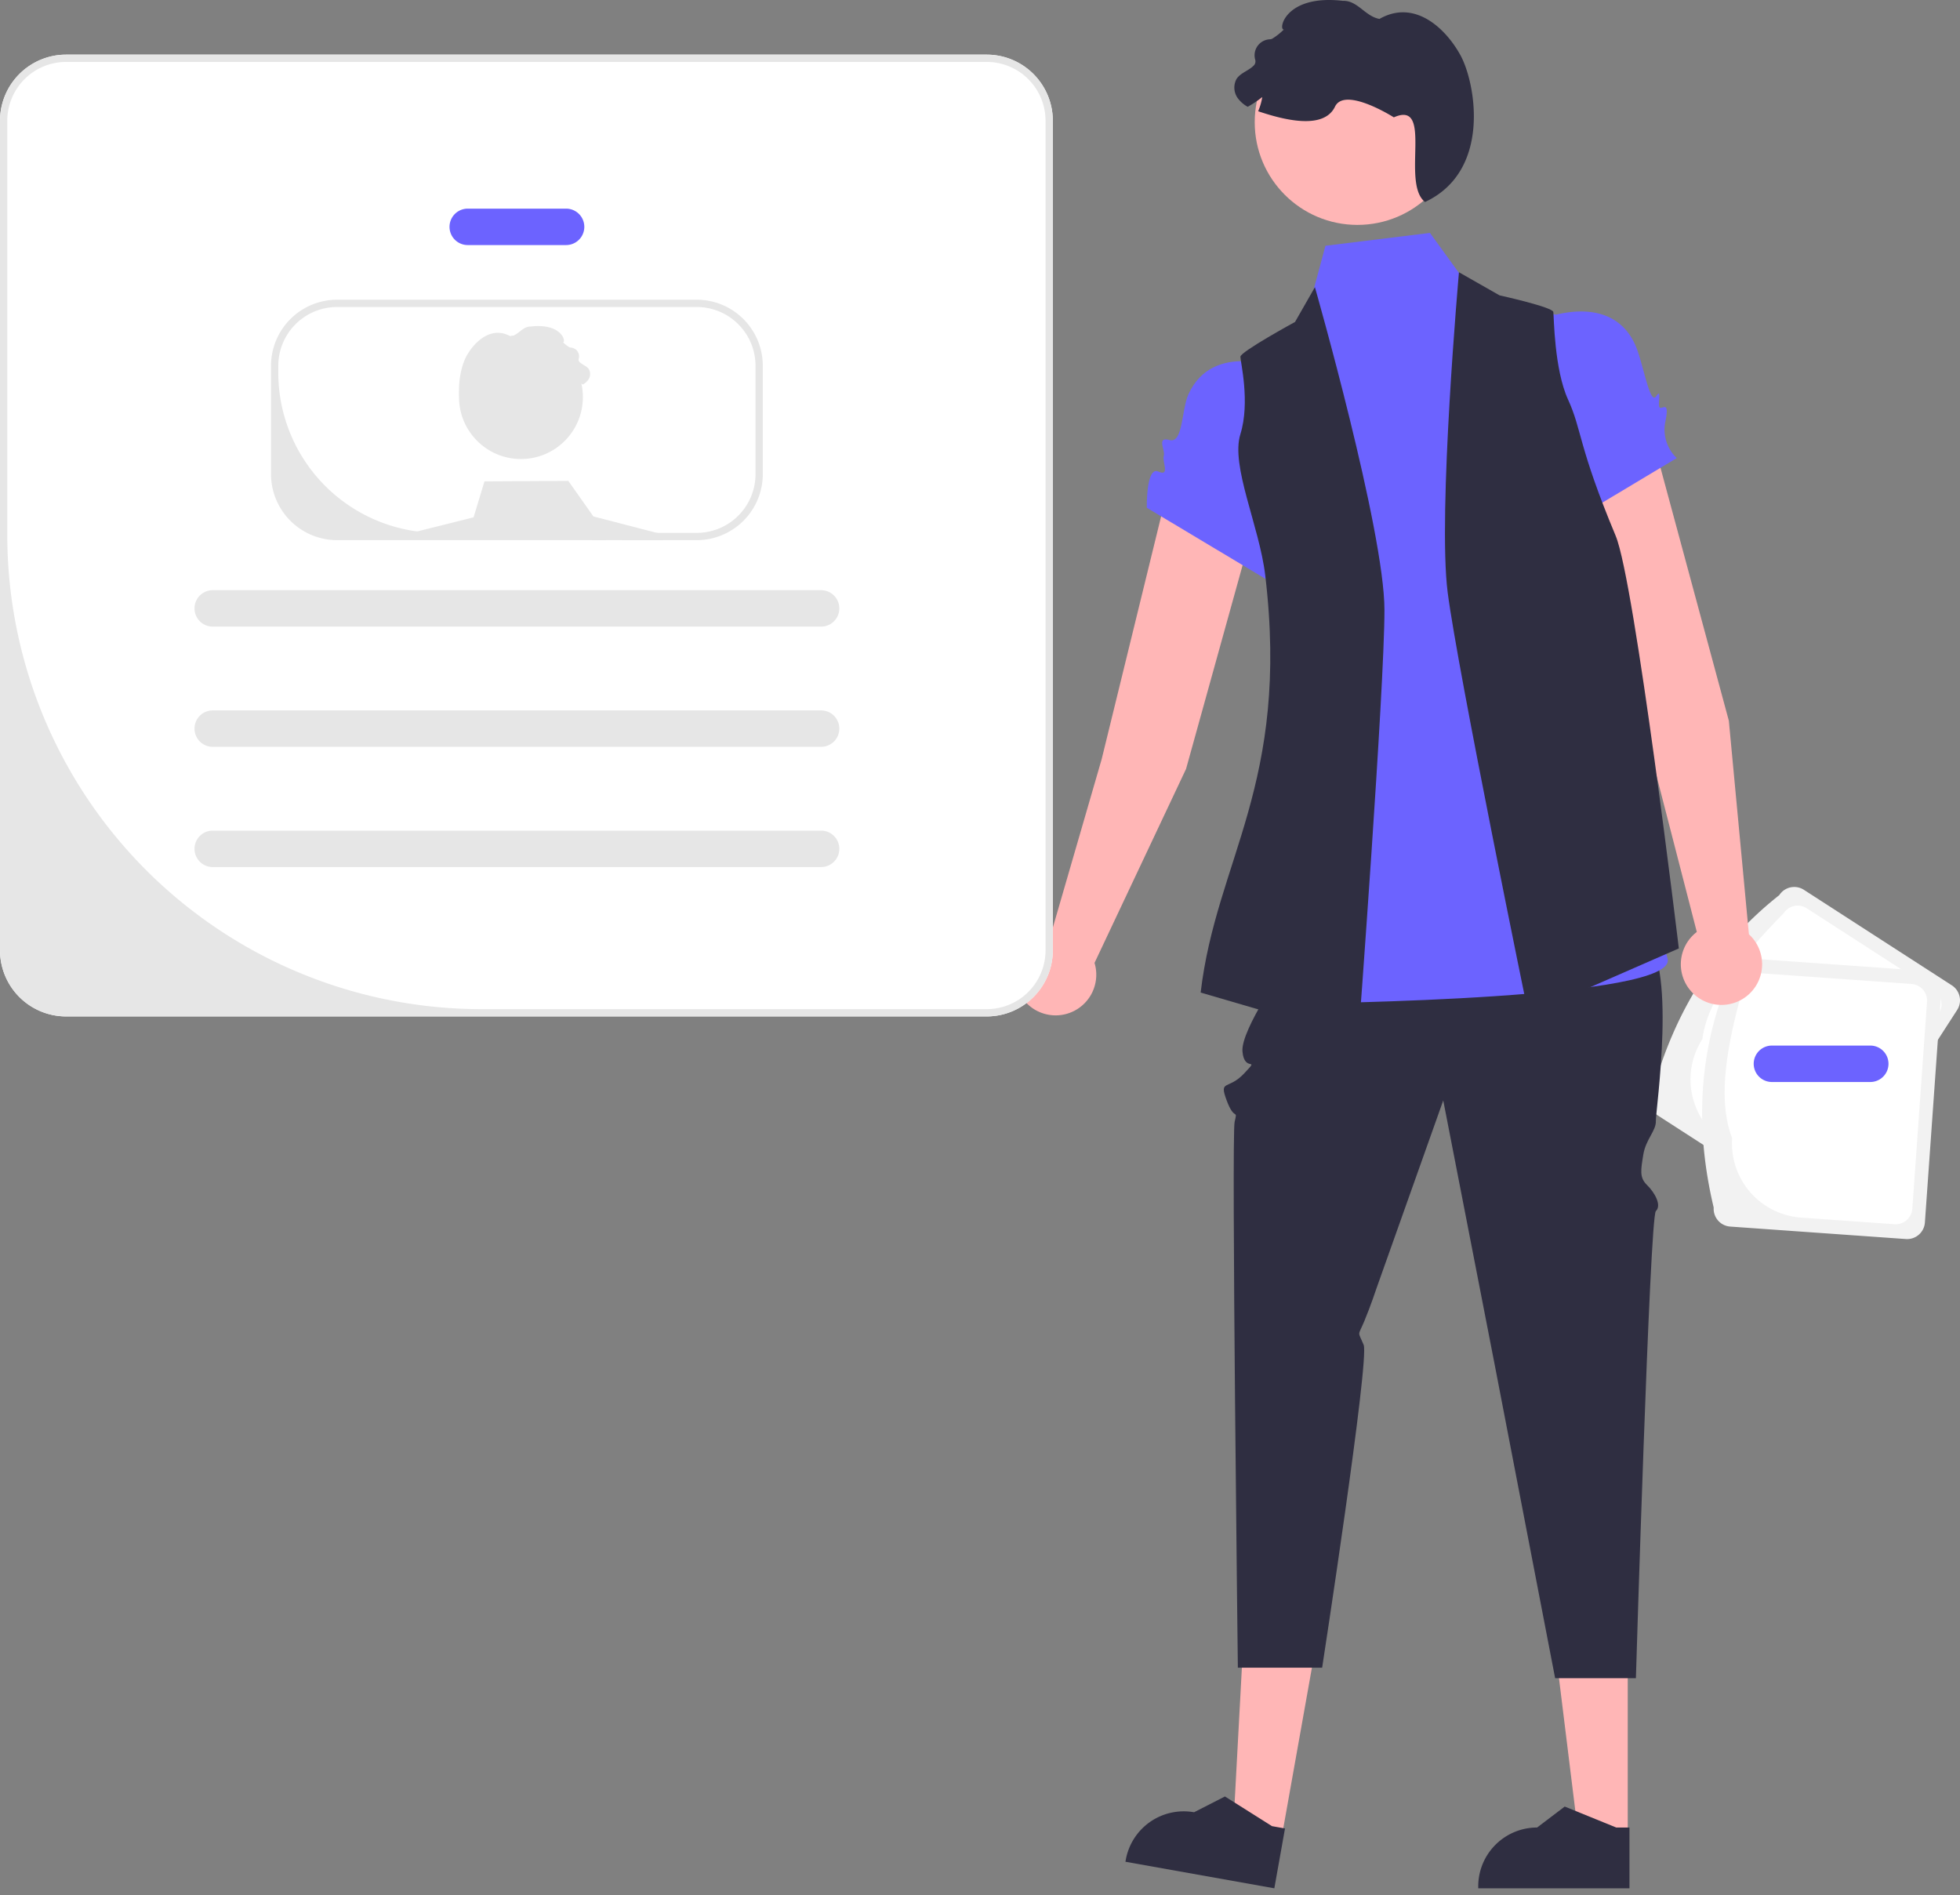 <?xml version="1.0" encoding="UTF-8" standalone="no"?>
<svg
   data-name="Layer 1"
   width="538.022"
   height="520.25"
   viewBox="0 0 538.022 520.25"
   version="1.1"
   id="svg20914"
   sodipodi:docname="undraw_profile_details_re_ch9r.svg"
   inkscape:version="1.1.2 (0a00cf5339, 2022-02-04)"
   xmlns:inkscape="http://www.inkscape.org/namespaces/inkscape"
   xmlns:sodipodi="http://sodipodi.sourceforge.net/DTD/sodipodi-0.dtd"
   xmlns="http://www.w3.org/2000/svg"
   xmlns:svg="http://www.w3.org/2000/svg">
  <rect x="0" y="0" width="538.022" height="520.25" fill="#808080" stroke="none"/>
  <defs
     id="defs20918" />
  <sodipodi:namedview
     id="namedview20916"
     pagecolor="#ffffff"
     bordercolor="#666666"
     borderopacity="1.0"
     inkscape:pageshadow="2"
     inkscape:pageopacity="0.0"
     inkscape:pagecheckerboard="0"
     showgrid="false"
     inkscape:zoom="1.2378668"
     inkscape:cx="268.60724"
     inkscape:cy="260.52883"
     inkscape:window-width="1920"
     inkscape:window-height="1056"
     inkscape:window-x="1920"
     inkscape:window-y="1080"
     inkscape:window-maximized="1"
     inkscape:current-layer="svg20914" />
  <path
     d="M784.682,489.353c5.908-21.452,16.929-39.723,34.723-53.778a4.892,4.892,0,0,1,6.756-1.455l40.615,26.224a4.892,4.892,0,0,1,1.455,6.756l-34.723,53.778a4.892,4.892,0,0,1-6.756,1.455l-40.615-26.224A4.892,4.892,0,0,1,784.682,489.353Z"
     transform="translate(-330.989 -189.875)"
     fill="#f2f2f2"
     id="path20854" />
  <path
     d="M798.285,475.121c1.522-11.335,10.899-22.921,22.323-34.574a4.582,4.582,0,0,1,6.328-1.362l34.905,22.537a4.582,4.582,0,0,1,1.363,6.328l-30.899,47.855a4.582,4.582,0,0,1-6.328,1.362l-21.623-13.961A20.41,20.41,0,0,1,798.285,475.121Z"
     transform="translate(-330.989 -189.875)"
     fill="#fff"
     id="path20856" />
  <path
     d="M801.4,521.336c-5.154-21.646-4.294-42.966,4.531-63.854a4.892,4.892,0,0,1,5.221-4.529l48.224,3.422a4.892,4.892,0,0,1,4.529,5.221l-4.531,63.854a4.892,4.892,0,0,1-5.221,4.529l-48.224-3.422A4.892,4.892,0,0,1,801.4,521.336Z"
     transform="translate(-330.989 -189.875)"
     fill="#f2f2f2"
     id="path20858" />
  <path
     d="M806.467,502.312c-4.125-10.667-1.487-25.337,2.913-41.051a4.582,4.582,0,0,1,4.889-4.241l41.444,2.941a4.582,4.582,0,0,1,4.242,4.889l-4.032,56.821a4.582,4.582,0,0,1-4.889,4.241l-25.674-1.822A20.41,20.41,0,0,1,806.467,502.312Z"
     fill="#fff"
     id="path20860"
     transform="translate(-330.989 -189.875)" />
  <path
     d="M805.558,387.709l-20.659-76.467A12.785,12.785,0,0,0,769.39,302.229l0,0a12.785,12.785,0,0,0-9.023,16.212l23.895,78.772,12.502,48.477a11.157,11.157,0,1,0,14.304.638Z"
     transform="translate(-330.989 -189.875)"
     fill="#ffb6b6"
     id="path20862" />
  <path
     d="M656.564,400.937l21.187-76.323a12.785,12.785,0,0,0-8.752-15.657l0,0a12.785,12.785,0,0,0-16.024,9.353l-19.577,79.955L619.454,446.347a11.157,11.157,0,1,0,11.983,7.838Z"
     transform="translate(-330.989 -189.875)"
     fill="#ffb6b6"
     id="path20864" />
  <polygon
     points="446.816 504.239 433.315 504.238 426.893 452.165 446.818 452.166 446.816 504.239"
     fill="#ffb6b6"
     id="polygon20866" />
  <path
     d="M778.28,708.198l-41.516-.002v-.525a16.16,16.16,0,0,1,16.159-16.159h.001l7.583-5.753,14.149,5.754,3.624 0Z"
     transform="translate(-330.989 -189.875)"
     fill="#2f2e41"
     id="path20868" />
  <polygon
     points="351.81 504.375 338.519 502.004 341.337 449.611 360.953 453.11 351.81 504.375"
     fill="#ffb6b6"
     id="polygon20870" />
  <path
     d="M680.795,708.198,639.924,700.909l.092-.517a16.16,16.16,0,0,1,18.744-13.071l.001 0,8.475-4.333,12.919,8.148,3.568.636Z"
     transform="translate(-330.989 -189.875)"
     fill="#2f2e41"
     id="path20872" />
  <path
     d="M684.115,454.689S671.533,472.51,672.046,478.491s4.956,1.21.513,5.98-7.032,1.57-4.849,7.464,3.072,2.077,2.183,5.894.889,149.805.889,149.805h23.137s13.048-84.651,11.396-88.603-1.614-2.232.145-6.431,3.413-9.196,3.413-9.196l18.288-51.469,14.107,72.467L757.873,650.515h22.172s3.797-126.63,5.475-128.208-.33-5.124-2.436-7.167-1.686-4.119-1.008-8.329,3.542-6.559,3.443-9.201,6.122-44.626-3.653-51.305S684.115,454.689,684.115,454.689Z"
     transform="translate(-330.989 -189.875)"
     fill="#2f2e41"
     id="path20874" />
  <path
     d="M761.477,277.175l-25.881-6.706L723.515,253.806l-28.691,3.527-6.107,22.728L668.292,291.916c36.614.219,16.897,106.293,22.278,113.137,4.379,5.569-21.858,18.819-13.635,27.271s5.183,5.07,3.275,14.271-15.818,18.94,0,18.843,111.265-1.46,108.538-12.368-2.684-8.138-6.796-14.977-6.88-3.017-5.496-13.109-3.111-17.898.02-22.364c4.806-6.855-.037-56.337-4.569-55.017Z"
     transform="translate(-330.989 -189.875)"
     fill="#6c63ff"
     id="path20876" />
  <path
     d="M754.087,277.528s18.931-8.043,25.749,6.956c2.178,4.791,4.011,16.823,5.778,14.155s.062,3.181,1.156,3.189c.976.006,2.477-1.572,1.343,3.867a10.773,10.773,0,0,0,3.148,9.917l-32.904,19.706Z"
     transform="translate(-330.989 -189.875)"
     fill="#6c63ff"
     id="path20878" />
  <path
     d="M682.957,291.164s-18.932-8.043-25.749,6.956c-1.917,4.218-1.44,13.591-5.174,12.539s-1.083,2.913-1.576,4.29c-.549,1.535,1.848,5.88-1.519,4.359s-3.155,9.939-3.155,9.939L678.688,348.953Z"
     transform="translate(-330.989 -189.875)"
     fill="#6c63ff"
     id="path20880" />
  <path
     d="M691.933,268.7l-5.454,9.545s-14.999,8.181-14.999,9.545,2.727,12.497,0,21.247,5.206,25.206,6.818,38.748c6.818,57.268-13.456,78.077-17.726,114.537l43.268,12.637s7.183-95.812,7.183-117.629S691.933,268.7,691.933,268.7Z"
     transform="translate(-330.989 -189.875)"
     fill="#2f2e41"
     id="path20882" />
  <path
     d="M731.476,264.61l11.146,6.34s14.587,3.216,14.761,4.568.226,15.725,4.048,24.056,2.769,12.76,13.064,37.386c5.26,12.582,17.335,113.25,17.335,113.25L750.53,468.269s-19.362-94.11-22.149-115.748S731.476,264.61,731.476,264.61Z"
     transform="translate(-330.989 -189.875)"
     fill="#2f2e41"
     id="path20884" />
  <circle
     cx="372.616"
     cy="33.541"
     r="28.194"
     fill="#ffb6b6"
     id="circle20886" />
  <path
     d="M722.16,245.321c-6.665-5.209,2.446-28.126-8.56-23.234,0,0-13.451-8.56-16.154-2.935-3.129,6.513-14.259,3.559-21.094,1.26a16.608,16.608,0,0,0,1.137-3.901,31.229,31.229,0,0,1-3.999,2.678,8.117,8.117,0,0,1-2.446-2.006,4.967,4.967,0,0,1-.624-5.637c1.137-1.749,3.485-2.287,4.867-3.84a1.672,1.672,0,0,0,.23-1.536,4.394,4.394,0,0,1,3.937-5.503,1.58,1.58,0,0,0,.749-.163,17.133,17.133,0,0,0,3.192-2.519c-1.602.073.357-9.732,16.24-7.875,3.999-.147,6.087,4.263,10.024,4.96,9.545-5.454,18.065,2.413,22.21,9.934C736.015,212.524,740.503,236.761,722.16,245.321Z"
     transform="translate(-330.989 -189.875)"
     fill="#2f2e41"
     id="path20888" />
  <path
     d="M601.859,204.875h-252.73a18.155,18.155,0,0,0-18.14,18.13V450.735a18.164,18.164,0,0,0,18.14,18.14h252.73a18.155,18.155,0,0,0,18.13-18.14V223.005A18.147,18.147,0,0,0,601.859,204.875Z"
     fill="#fff"
     id="path20890"
     transform="translate(-330.989 -189.875)" />
  <path
     d="M486.383,257.143h-27a5,5,0,1,1,0-10h27a5,5,0,0,1,0,10Z"
     transform="translate(-330.989 -189.875)"
     fill="#6c63ff"
     id="path20892" />
  <path
     d="M844.383,486.875h-27a5,5,0,0,1,0-10h27a5,5,0,0,1,0,10Z"
     transform="translate(-330.989 -189.875)"
     fill="#6c63ff"
     id="path20894" />
  <path
     d="M556.383,361.875h-167a5,5,0,0,1,0-10h167a5,5,0,0,1,0,10Z"
     transform="translate(-330.989 -189.875)"
     fill="#e6e6e6"
     id="path20896" />
  <path
     d="M556.383,394.875h-167a5,5,0,0,1,0-10h167a5,5,0,0,1,0,10Z"
     transform="translate(-330.989 -189.875)"
     fill="#e6e6e6"
     id="path20898" />
  <path
     d="M556.383,427.875h-167a5,5,0,0,1,0-10h167a5,5,0,0,1,0,10Z"
     transform="translate(-330.989 -189.875)"
     fill="#e6e6e6"
     id="path20900" />
  <path
     d="M522.249,272.145h-98.73a18.155,18.155,0,0,0-18.14,18.13v29.73a18.164,18.164,0,0,0,18.14,18.14h98.73a18.155,18.155,0,0,0,18.13-18.14v-29.73A18.147,18.147,0,0,0,522.249,272.145Zm16.13,47.86a16.14,16.14,0,0,1-16.14,16.14H451.366a43.987,43.987,0,0,1-43.987-43.987V290.275a16.156,16.156,0,0,1,16.14-16.13h98.73a16.147,16.147,0,0,1,16.13,16.13Z"
     transform="translate(-330.989 -189.875)"
     fill="#e6e6e6"
     id="path20902" />
  <circle
     cx="143"
     cy="109"
     r="17"
     fill="#e6e6e6"
     id="circle20904" />
  <polygon
     points="182.11 148.27 106 148 130 142 132.99 132.13 156 132 162.89 141.76 180.29 146.27 181.87 146.68 182.11 148.27"
     fill="#e6e6e6"
     id="polygon20906" />
  <path
     d="M464.328,309.729c3.648-2.852-1.339-15.395,4.686-12.718,0,0,7.363-4.686,8.842-1.606,1.713,3.565,7.805,1.948,11.547.689a9.091,9.091,0,0,1-.623-2.135,17.096,17.096,0,0,0,2.189,1.466,4.443,4.443,0,0,0,1.339-1.098,2.719,2.719,0,0,0,.341-3.086c-.623-.957-1.908-1.252-2.664-2.102a.915.915,0,0,1-.126-.841,2.405,2.405,0,0,0-2.155-3.012.865.865,0,0,1-.41-.089,9.378,9.378,0,0,1-1.747-1.379c.877.04-.195-5.327-8.889-4.311-2.189-.08-3.332,2.334-5.487,2.715-5.225-2.985-9.888,1.321-12.157,5.438S454.287,305.044,464.328,309.729Z"
     transform="translate(-330.989 -189.875)"
     fill="#e6e6e6"
     id="path20908" />
  <path
     d="M601.859,204.875h-252.73a18.155,18.155,0,0,0-18.14,18.13V450.735a18.164,18.164,0,0,0,18.14,18.14h252.73a18.155,18.155,0,0,0,18.13-18.14V223.005A18.147,18.147,0,0,0,601.859,204.875Zm16.13,245.86a16.14,16.14,0,0,1-16.14,16.14H463.19A130.201,130.201,0,0,1,332.989,336.674V223.005a16.156,16.156,0,0,1,16.14-16.13h252.73a16.147,16.147,0,0,1,16.13,16.13Z"
     transform="translate(-330.989 -189.875)"
     fill="#e6e6e6"
     id="path20910" />
</svg>
